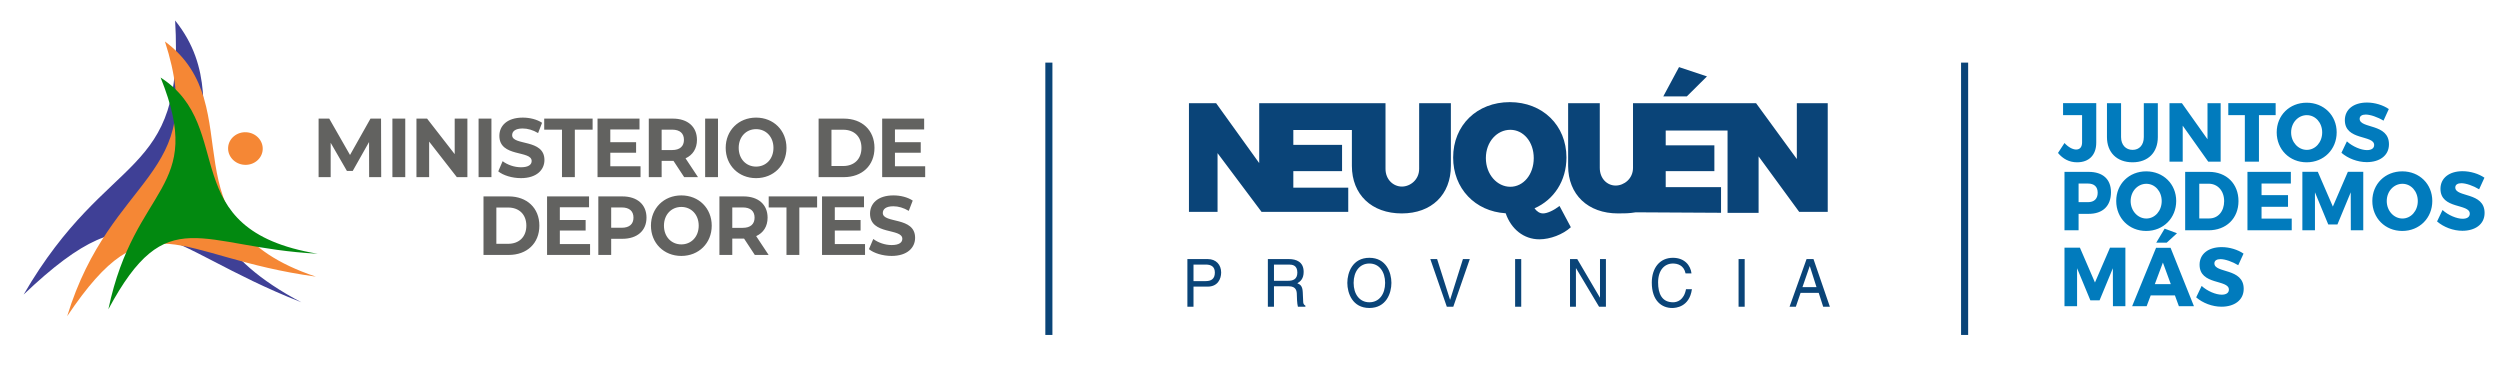<?xml version="1.0" encoding="UTF-8" standalone="no"?>
<svg
   viewBox="0 0 820 120"
   height="120"
   width="820"
   xml:space="preserve"
   id="svg2"
   version="1.1"
   sodipodi:docname="logo-deporte-y-gob.svg"
   inkscape:version="1.1 (c68e22c387, 2021-05-23)"
   xmlns:inkscape="http://www.inkscape.org/namespaces/inkscape"
   xmlns:sodipodi="http://sodipodi.sourceforge.net/DTD/sodipodi-0.dtd"
   xmlns="http://www.w3.org/2000/svg"
   xmlns:svg="http://www.w3.org/2000/svg"
   xmlns:rdf="http://www.w3.org/1999/02/22-rdf-syntax-ns#"
   xmlns:cc="http://creativecommons.org/ns#"
   xmlns:dc="http://purl.org/dc/elements/1.1/"><sodipodi:namedview
     id="namedview33"
     pagecolor="#ffffff"
     bordercolor="#666666"
     borderopacity="1.0"
     inkscape:pageshadow="2"
     inkscape:pageopacity="0.0"
     inkscape:pagecheckerboard="0"
     showgrid="false"
     inkscape:zoom="0.94242061"
     inkscape:cx="346.44828"
     inkscape:cy="174.55051"
     inkscape:window-width="1920"
     inkscape:window-height="1017"
     inkscape:window-x="-8"
     inkscape:window-y="-8"
     inkscape:window-maximized="1"
     inkscape:current-layer="svg2" /><defs
     id="defs6" /><g
     id="g1050"
     transform="translate(-139.004,-120.965)"><path
       id="path12"
       style="fill:#f58735;fill-opacity:1;fill-rule:nonzero;stroke:none;stroke-width:1.333"
       d="m 225.17,170.072 c -0.2,2.948 -2.901,5.166 -6.033,4.953 -3.132,-0.213 -5.507,-2.776 -5.307,-5.725 0.201,-2.948 2.902,-5.165 6.033,-4.952 3.132,0.213 5.507,2.776 5.306,5.725" /><path
       id="path14"
       style="fill:#3f4096;fill-opacity:1;fill-rule:nonzero;stroke:none;stroke-width:1.333"
       d="m 196.442,127.676 c 24.903,31.036 -14.678,62.864 41.419,92.445 -47.545,-18.611 -52.157,-39.583 -91.11,-2.538 27.943,-48.124 52.866,-37.053 49.691,-89.907" /><path
       id="path16"
       style="fill:#f58735;fill-opacity:1;fill-rule:nonzero;stroke:none;stroke-width:1.333"
       d="m 193.105,134.574 c 29.063,21.55 -1.491,60.18 49.514,77.131 -46.546,-6.317 -54.952,-26.661 -81.583,12.973 14.363,-46.897 46.532,-45.457 32.069,-90.104" /><path
       id="path18"
       style="fill:#028910;fill-opacity:1;fill-rule:nonzero;stroke:none;stroke-width:1.333"
       d="m 191.683,146.398 c 25.437,16.363 3.882,49.906 51.51,57.793 -38.817,-2.044 -49.385,-17.675 -68.647,18.215 8.65,-41.226 32.107,-38.797 17.137,-76.008" /><g
       id="g20"
       transform="matrix(1.333,0,0,-1.333,0,793.701)"><path
         id="path22"
         style="fill:#0a4478;fill-opacity:1;fill-rule:evenodd;stroke:none"
         d="m 554.013,452.545 v 26.735 h -7.603 v -13.729 l -10.024,13.729 h -30.287 v -15.91 c 0,-2.666 -2.207,-4.348 -4.268,-4.348 -2.1,0 -3.908,1.717 -3.908,4.348 v 15.91 h -7.788 v -15.408 c 0,-7.093 4.887,-11.709 12.272,-11.709 1.497,0 2.774,0 4.361,0.274 l 20.991,-0.118 v 6.312 h -13.613 v 3.944 h 11.973 v 6.337 h -11.973 v 3.654 h 15.216 v -20.273 h 7.639 v 13.905 L 546.99,452.545 Z M 397.954,439.576 h 3.055 c 1.238,0 2.2,-0.472 2.2,-1.96 0,-1.585 -0.915,-2.107 -2.263,-2.107 h -2.992 z m 0,-5.423 h 3.503 c 2.42,0 3.302,1.848 3.302,3.479 0,1.894 -1.241,3.299 -3.302,3.299 h -5.008 v -11.725 h 1.505 z m 19.8,0.083 h 3.643 c 1.797,0 1.984,-1.128 1.984,-2.091 0,-0.441 0.047,-2.221 0.262,-2.938 h 1.846 v 0.26 c -0.466,0.277 -0.544,0.523 -0.557,1.176 l -0.095,2.124 c -0.062,1.634 -0.695,1.927 -1.331,2.203 0.715,0.443 1.55,1.08 1.55,2.811 0,2.482 -1.827,3.151 -3.659,3.151 h -5.148 v -11.725 h 1.505 z m 0,5.34 h 3.752 c 0.743,0 1.999,-0.147 1.999,-1.96 0,-1.731 -1.163,-2.025 -2.264,-2.025 h -3.487 z m 27.349,-4.508 c 0,-2.758 -1.456,-4.767 -3.877,-4.767 -2.418,0 -3.873,2.009 -3.873,4.767 0,2.76 1.456,4.77 3.873,4.77 2.421,0 3.877,-2.009 3.877,-4.77 z m 1.548,0 c 0,2.533 -1.271,6.176 -5.425,6.176 -4.154,0 -5.423,-3.643 -5.423,-6.176 0,-2.53 1.269,-6.173 5.423,-6.173 4.154,0 5.425,3.642 5.425,6.173 z m 14.454,-4.13 h -0.032 l -3.178,9.993 h -1.673 l 4.06,-11.725 h 1.595 l 4.06,11.725 h -1.689 z m 17.489,9.993 h -1.505 v -11.725 h 1.505 z m 19.38,-9.472 h -0.029 l -5.566,9.472 h -1.782 v -11.725 h 1.456 v 9.471 h 0.031 l 5.659,-9.471 h 1.69 v 11.725 h -1.459 z m 22.515,5.946 c -0.218,1.96 -1.704,3.839 -4.573,3.839 -3.241,0 -5.195,-2.5 -5.195,-6.112 0,-4.505 2.482,-6.237 5.01,-6.237 0.836,0 4.246,0.196 4.864,4.622 h -1.455 c -0.51,-2.729 -2.202,-3.217 -3.177,-3.217 -2.76,0 -3.69,2.121 -3.69,4.882 0,3.085 1.629,4.654 3.644,4.654 1.069,0 2.698,-0.374 3.115,-2.432 z m 13.088,3.526 h -1.505 v -11.725 h 1.505 z m 18.217,-8.313 1.098,-3.413 h 1.647 l -4.031,11.725 h -1.707 l -4.185,-11.725 h 1.549 l 1.165,3.413 z m -4.003,1.404 1.785,5.163 h 0.031 l 1.643,-5.163 z m -59.773,19.973 c -1.447,-1.107 -3.04,-1.832 -4.055,-1.832 -0.83,0 -1.556,0.497 -2.101,1.259 4.779,2.099 7.858,6.751 7.858,12.509 0,7.894 -5.867,13.617 -13.939,13.617 -8.072,0 -13.937,-5.683 -13.937,-13.617 0,-7.628 5.394,-13.271 12.924,-13.73 1.339,-3.89 4.45,-6.408 8.287,-6.408 2.645,0 5.793,1.184 7.748,2.975 z m -18.126,11.78 c 0,4.051 2.766,6.964 6.011,6.964 3.206,0 5.771,-2.913 5.771,-6.964 0,-4.056 -2.564,-7.055 -5.771,-7.055 -3.207,0 -6.011,2.998 -6.011,7.055 z m -55.773,13.505 v -14.73 l -10.593,14.729 -6.694,10e-4 v -26.735 h 7.038 v 14.454 l 10.828,-14.454 h 21.331 v 5.96 h -13.514 v 4.071 h 11.993 v 6.463 h -11.993 v 3.654 h 14.409 v -8.821 c 0,-7.093 4.882,-11.709 12.268,-11.709 7.349,0 12.091,4.617 12.091,11.709 v 15.408 h -7.806 V 463.122 c 0,-2.669 -2.186,-4.35 -4.247,-4.35 -2.099,0 -4.029,1.717 -4.029,4.35 v 16.157 h -31.083 z m 110.18,6.599 -6.877,2.289 -3.874,-7.21 h 5.791 z" /><path
         id="path24"
         style="fill:#0a4478;fill-opacity:1;fill-rule:evenodd;stroke:none"
         d="m 586.822,489.271 h 1.744 v -67.01 h -1.744 z" /><path
         id="path26"
         style="fill:#0a4478;fill-opacity:1;fill-rule:evenodd;stroke:none"
         d="m 361.495,489.271 h 1.744 v -67.01 h -1.744 z" /><path
         id="path28"
         style="fill:#017bbd;fill-opacity:1;fill-rule:evenodd;stroke:none"
         d="m 620.087,479.303 h -8.167 v -2.959 h 4.678 V 469.65 c 0,-1.17 -0.547,-1.766 -1.462,-1.766 -0.799,0 -1.891,0.534 -2.866,1.602 l -1.598,-2.444 c 1.207,-1.459 2.768,-2.3 4.699,-2.3 2.904,0 4.715,1.765 4.715,4.826 z m 15.151,-0.019 h -3.45 v -8.341 c 0,-1.95 -1.112,-3.142 -2.749,-3.142 -1.658,0 -2.847,1.192 -2.847,3.142 v 8.341 h -3.47 v -8.341 c 0,-3.799 2.459,-6.2 6.297,-6.2 3.819,0 6.219,2.402 6.219,6.2 z m 15.461,-14.378 v 14.378 h -3.236 v -8.874 l -6.297,8.874 h -3.058 V 464.906 h 3.253 v 8.852 l 6.278,-8.852 z m 13.531,11.438 v 2.959 H 652.574 v -2.959 h 4.074 V 464.906 h 3.472 v 11.438 z m 7.626,3.063 c -4.21,0 -7.368,-3.104 -7.368,-7.293 0,-4.208 3.158,-7.372 7.368,-7.372 4.23,0 7.39,3.183 7.39,7.372 0,4.169 -3.159,7.293 -7.39,7.293 z m 0.041,-3.063 c 2.104,0 3.782,-1.827 3.782,-4.251 0,-2.421 -1.677,-4.292 -3.782,-4.292 -2.089,0 -3.861,1.871 -3.861,4.292 0,2.425 1.754,4.251 3.861,4.251 z m 14.798,3.102 c -3.275,0 -5.438,-1.683 -5.438,-4.332 0,-5.094 7.211,-3.573 7.211,-6.121 0,-0.822 -0.682,-1.25 -1.773,-1.25 -1.423,0 -3.53,0.86 -4.933,2.153 l -1.345,-2.814 c 1.617,-1.393 3.957,-2.298 6.237,-2.298 3.042,0 5.458,1.52 5.458,4.397 0,5.196 -7.213,3.779 -7.213,6.262 0,0.698 0.604,1.047 1.5,1.047 1.115,0 2.925,-0.615 4.369,-1.5 l 1.304,2.856 c -1.404,0.966 -3.412,1.601 -5.379,1.601" /><path
         id="path30"
         style="fill:#017bbd;fill-opacity:1;fill-rule:evenodd;stroke:none"
         d="m 612.269,462.39 v -14.378 h 3.47 v 4.046 h 2.474 c 3.491,0 5.497,1.952 5.497,5.319 0,3.205 -2.006,5.012 -5.497,5.012 z m 3.47,-2.876 h 2.299 c 1.518,0 2.4,-0.76 2.4,-2.259 0,-1.519 -0.882,-2.321 -2.4,-2.321 h -2.299 z m 16.629,3.001 c -4.209,0 -7.368,-3.102 -7.368,-7.293 0,-4.209 3.159,-7.373 7.368,-7.373 4.229,0 7.39,3.182 7.39,7.373 0,4.169 -3.161,7.293 -7.39,7.293 z m 0.041,-3.062 c 2.104,0 3.78,-1.828 3.78,-4.251 0,-2.422 -1.676,-4.293 -3.78,-4.293 -2.086,0 -3.861,1.871 -3.861,4.293 0,2.423 1.755,4.251 3.861,4.251 z m 9.555,2.937 v -14.378 h 5.731 c 4.386,0 7.39,2.937 7.39,7.189 0,4.271 -2.966,7.188 -7.254,7.188 z m 3.469,-2.917 h 2.319 c 2.204,0 3.803,-1.745 3.803,-4.292 0,-2.526 -1.521,-4.252 -3.645,-4.252 h -2.476 z m 22.538,0.042 v 2.876 h -10.682 v -14.378 h 10.896 v 2.877 h -7.427 v 2.897 h 6.512 v 2.873 h -6.512 v 2.855 z m 17.816,-11.502 v 14.398 h -3.785 l -3.698,-8.565 -3.705,8.565 h -3.798 v -14.398 h 3.099 v 9.345 l 3.271,-7.905 h 2.261 l 3.273,7.905 0.02,-9.345 z m 9.597,14.503 c -4.21,0 -7.369,-3.102 -7.369,-7.293 0,-4.209 3.159,-7.373 7.369,-7.373 4.23,0 7.389,3.182 7.389,7.373 0,4.169 -3.159,7.293 -7.389,7.293 z m 0.039,-3.062 c 2.106,0 3.78,-1.828 3.78,-4.251 0,-2.422 -1.674,-4.293 -3.78,-4.293 -2.085,0 -3.858,1.871 -3.858,4.293 0,2.423 1.752,4.251 3.858,4.251 z m 14.797,3.1 c -3.272,0 -5.437,-1.683 -5.437,-4.332 0,-5.095 7.213,-3.575 7.213,-6.121 0,-0.822 -0.683,-1.252 -1.776,-1.252 -1.419,0 -3.525,0.863 -4.928,2.155 l -1.348,-2.813 c 1.618,-1.395 3.958,-2.3 6.239,-2.3 3.04,0 5.457,1.52 5.457,4.394 0,5.198 -7.211,3.781 -7.211,6.266 0,0.699 0.604,1.048 1.498,1.048 1.113,0 2.926,-0.617 4.367,-1.5 l 1.308,2.855 c -1.405,0.966 -3.415,1.6 -5.384,1.6" /><path
         id="path32"
         style="fill:#017bbd;fill-opacity:1;fill-rule:evenodd;stroke:none"
         d="m 627.255,429.335 v 14.397 h -3.785 l -3.702,-8.565 -3.701,8.565 h -3.798 v -14.397 h 3.098 v 9.342 l 3.272,-7.905 h 2.26 l 3.274,7.905 0.019,-9.342 z m 10.163,15.628 2.536,2.321 -3.042,1.13 -2.066,-3.451 z m 2.027,-12.979 0.973,-2.648 h 3.704 l -5.751,14.375 h -3.566 l -5.887,-14.375 h 3.568 l 0.995,2.648 z m -1.015,2.773 h -3.934 l 1.989,5.318 z m 12.517,9.116 c -3.272,0 -5.437,-1.682 -5.437,-4.334 0,-5.091 7.214,-3.571 7.214,-6.12 0,-0.821 -0.683,-1.251 -1.776,-1.251 -1.42,0 -3.525,0.862 -4.929,2.157 l -1.345,-2.814 c 1.616,-1.396 3.957,-2.301 6.238,-2.301 3.04,0 5.457,1.521 5.457,4.395 0,5.198 -7.213,3.779 -7.213,6.265 0,0.699 0.606,1.048 1.503,1.048 1.111,0 2.922,-0.617 4.364,-1.5 l 1.305,2.856 c -1.403,0.964 -3.411,1.6 -5.38,1.6" /><path
         id="path34"
         style="fill:#626260;fill-opacity:1;fill-rule:nonzero;stroke:none"
         d="m 198.078,461.091 -0.038,14.401 H 195.44 l -5.035,-8.95 -5.113,8.95 h -2.617 v -14.401 h 2.969 v 8.456 l 4,-6.934 h 1.425 l 4.019,7.119 0.019,-8.641 z m 2.757,0 h 3.164 v 14.401 h -3.164 z m 15.328,14.401 v -8.743 l -6.795,8.743 h -2.616 v -14.401 h 3.123 v 8.744 l 6.814,-8.744 h 2.598 v 14.401 z m 5.877,-14.401 h 3.163 v 14.401 h -3.163 z m 10.407,-0.247 c 3.905,0 5.8,2.057 5.8,4.461 0,5.287 -7.947,3.452 -7.947,6.109 0,0.909 0.723,1.649 2.597,1.649 1.211,0 2.519,-0.369 3.789,-1.131 l 0.976,2.531 c -1.269,0.844 -3.027,1.276 -4.745,1.276 -3.885,0 -5.76,-2.037 -5.76,-4.488 0,-5.349 7.947,-3.497 7.947,-6.192 0,-0.882 -0.761,-1.54 -2.636,-1.54 -1.64,0 -3.359,0.617 -4.511,1.498 l -1.074,-2.507 c 1.211,-0.987 3.398,-1.665 5.565,-1.665 z m 10.115,0.247 h 3.163 v 11.684 h 4.375 v 2.716 h -11.911 v -2.716 h 4.374 z m 11.891,2.674 v 3.333 h 6.346 v 2.592 h -6.346 v 3.127 h 7.186 v 2.675 h -10.329 v -14.401 h 10.583 v 2.674 z m 21.577,-2.674 -3.066,4.628 c 1.776,0.803 2.811,2.386 2.811,4.547 0,3.23 -2.285,5.226 -5.936,5.226 h -5.917 v -14.401 h 3.163 v 4.011 h 2.754 0.156 l 2.635,-4.011 z m -3.457,9.175 c 0,-1.564 -0.976,-2.51 -2.91,-2.51 h -2.577 v 5.019 h 2.577 c 1.933,0 2.91,-0.925 2.91,-2.509 z m 5.214,-9.175 h 3.164 v 14.401 h -3.164 z m 12.535,-0.247 c 4.297,0 7.479,3.147 7.479,7.447 0,4.299 -3.182,7.448 -7.479,7.448 -4.314,0 -7.477,-3.168 -7.477,-7.448 0,-4.279 3.163,-7.447 7.477,-7.447 z m 0,2.839 c -2.44,0 -4.276,1.872 -4.276,4.608 0,2.736 1.836,4.609 4.276,4.609 2.441,0 4.276,-1.873 4.276,-4.609 0,-2.736 -1.835,-4.608 -4.276,-4.608 z m 15.387,-2.592 h 6.21 c 4.472,0 7.537,2.838 7.537,7.2 0,4.362 -3.065,7.201 -7.537,7.201 h -6.21 z m 3.163,2.736 v 8.929 h 2.89 c 2.714,0 4.491,-1.707 4.491,-4.465 0,-2.756 -1.776,-4.464 -4.491,-4.464 z m 15.621,-0.062 v 3.333 h 6.346 v 2.592 h -6.346 v 3.127 h 7.186 v 2.675 h -10.33 v -14.401 h 10.583 v 2.674 z" /><path
         id="path36"
         style="fill:#626260;fill-opacity:1;fill-rule:nonzero;stroke:none"
         d="m 223.249,441.949 h 6.209 c 4.472,0 7.538,2.839 7.538,7.201 0,4.361 -3.066,7.201 -7.538,7.201 h -6.209 z m 3.164,2.737 v 8.929 h 2.889 c 2.714,0 4.491,-1.708 4.491,-4.465 0,-2.757 -1.777,-4.464 -4.491,-4.464 z m 15.621,-0.062 v 3.333 h 6.346 v 2.592 h -6.346 v 3.127 h 7.186 v 2.675 H 238.889 V 441.949 h 10.584 v 2.675 z m 15.386,11.727 h -5.916 V 441.949 h 3.163 v 3.97 h 2.753 c 3.652,0 5.937,1.996 5.937,5.204 0,3.231 -2.284,5.227 -5.937,5.227 z m -0.175,-7.715 h -2.578 v 4.999 h 2.578 c 1.934,0 2.909,-0.926 2.909,-2.511 0,-1.563 -0.975,-2.489 -2.909,-2.489 z m 14.684,-6.933 c 4.295,0 7.479,3.148 7.479,7.447 0,4.3 -3.184,7.447 -7.479,7.447 -4.316,0 -7.478,-3.167 -7.478,-7.447 0,-4.28 3.163,-7.447 7.478,-7.447 z m 0,2.839 c -2.44,0 -4.276,1.872 -4.276,4.608 0,2.735 1.835,4.608 4.276,4.608 2.44,0 4.276,-1.873 4.276,-4.608 0,-2.736 -1.836,-4.608 -4.276,-4.608 z m 21.478,-2.593 -3.066,4.629 c 1.777,0.802 2.812,2.386 2.812,4.546 0,3.231 -2.284,5.227 -5.936,5.227 H 281.3 V 441.949 h 3.164 v 4.012 h 2.753 0.156 l 2.636,-4.012 z m -3.456,9.175 c 0,-1.563 -0.976,-2.509 -2.91,-2.509 h -2.576 v 5.02 h 2.576 c 1.933,0 2.91,-0.926 2.91,-2.511 z m 7.85,-9.175 h 3.163 v 11.686 h 4.374 v 2.716 h -11.911 v -2.716 h 4.373 z m 11.891,2.675 v 3.333 h 6.346 v 2.592 h -6.346 v 3.127 h 7.186 v 2.675 H 306.547 V 441.949 h 10.583 v 2.675 z m 13.962,-2.921 c 3.906,0 5.798,2.057 5.798,4.461 0,5.287 -7.946,3.453 -7.946,6.109 0,0.909 0.722,1.65 2.596,1.65 1.212,0 2.519,-0.37 3.789,-1.132 l 0.977,2.53 c -1.269,0.845 -3.027,1.276 -4.745,1.276 -3.886,0 -5.761,-2.036 -5.761,-4.488 0,-5.348 7.947,-3.497 7.947,-6.192 0,-0.882 -0.761,-1.539 -2.636,-1.539 -1.64,0 -3.358,0.617 -4.511,1.498 l -1.073,-2.507 c 1.21,-0.988 3.397,-1.666 5.565,-1.666" /></g></g></svg>
